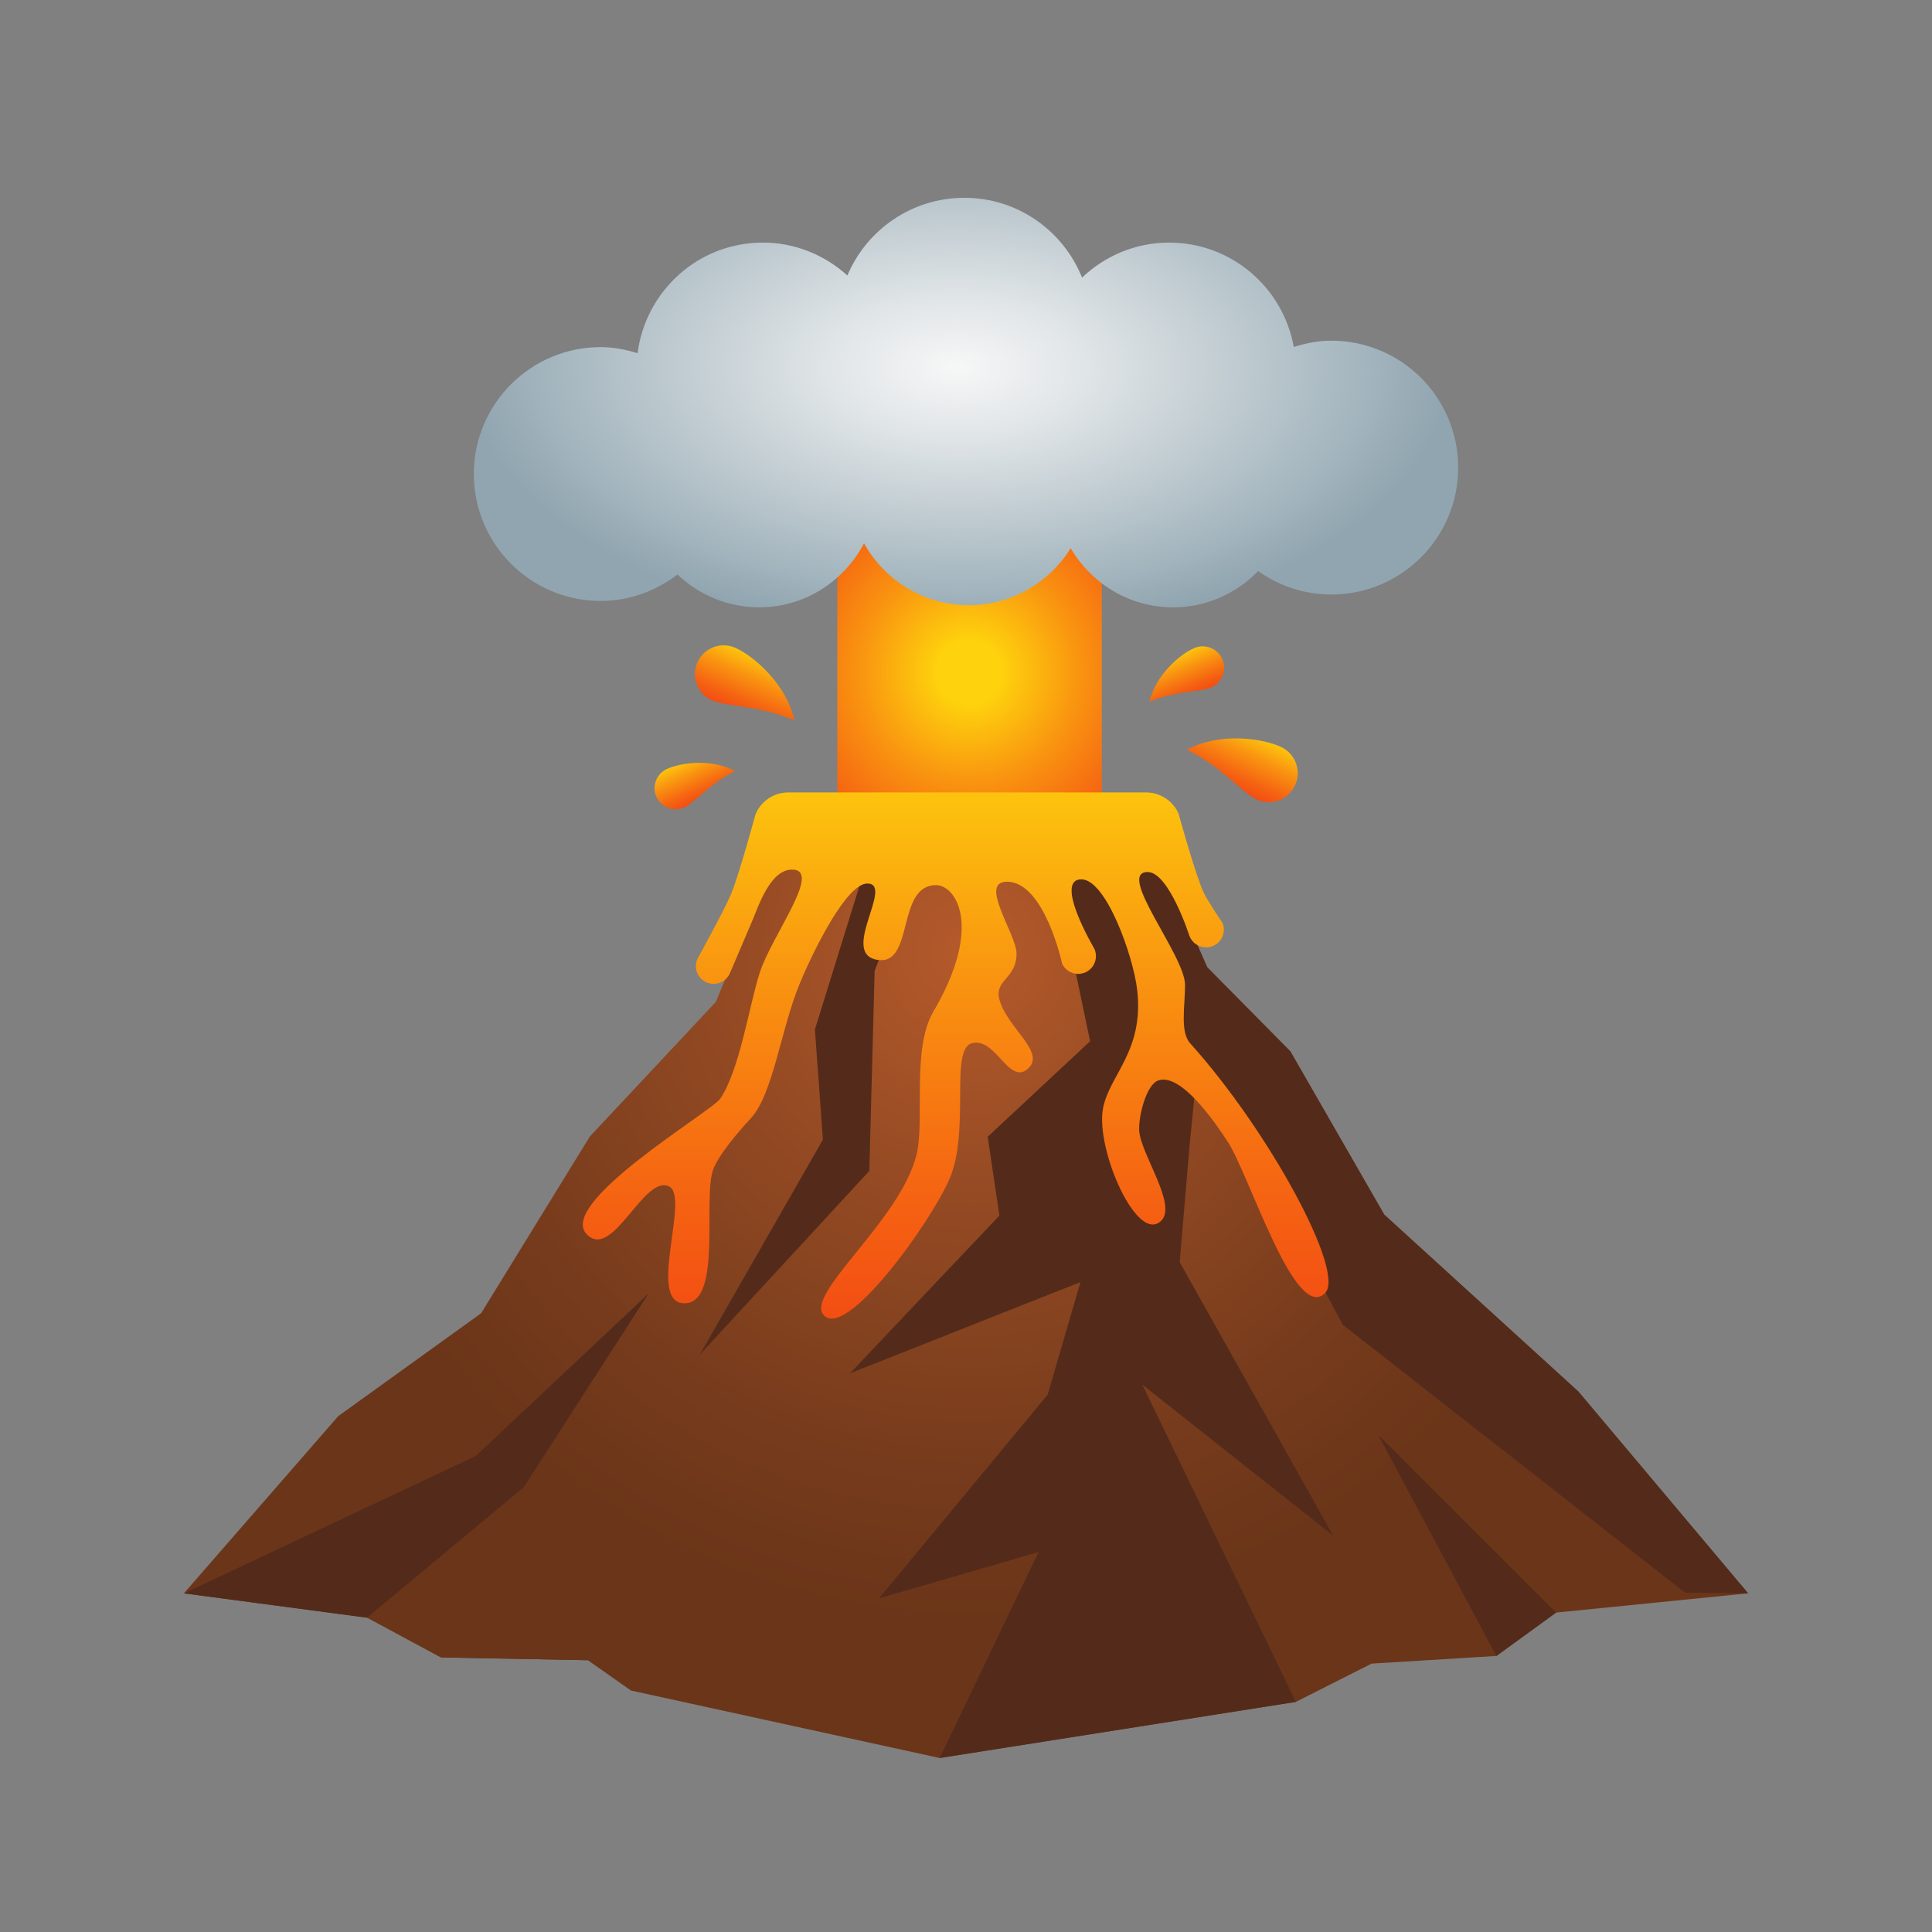 <svg xmlns="http://www.w3.org/2000/svg" viewBox="0 0 48 48"><rect x="0" y="0" width="48" height="48" fill="#808080" stroke="none"/><radialGradient id="eTdHIfgrQ3_Xr1e5YAXs2a" cx="24.088" cy="16.704" r="5.384" gradientUnits="userSpaceOnUse"><stop offset=".147" stop-color="#fed20d"/><stop offset=".514" stop-color="#f99310"/><stop offset=".84" stop-color="#f56212"/><stop offset="1" stop-color="#f34f13"/></radialGradient><rect width="6.571" height="8.373" x="20.803" y="12.517" fill="url(#eTdHIfgrQ3_Xr1e5YAXs2a)"/><radialGradient id="eTdHIfgrQ3_Xr1e5YAXs2b" cx="23.762" cy="9.126" r="12.248" gradientTransform="matrix(1 .009 -.005 .54 .044 3.988)" gradientUnits="userSpaceOnUse"><stop offset="0" stop-color="#f7f7f7"/><stop offset=".274" stop-color="#dfe4e6"/><stop offset=".851" stop-color="#a1b3bc"/><stop offset="1" stop-color="#90a5b0"/></radialGradient><path fill="url(#eTdHIfgrQ3_Xr1e5YAXs2b)" d="M33.075,8.464c-0.326,0-0.635,0.064-0.931,0.156c-0.265-1.473-1.547-2.593-3.097-2.593 c-0.84,0-1.599,0.334-2.164,0.87c-0.465-1.161-1.596-1.983-2.923-1.983c-1.308,0-2.429,0.796-2.907,1.93 c-0.559-0.503-1.29-0.817-2.101-0.817c-1.602,0-2.911,1.2-3.112,2.748c-0.291-0.089-0.595-0.151-0.915-0.151 c-1.741,0-3.153,1.412-3.153,3.153c0,1.741,1.412,3.153,3.153,3.153c0.72,0,1.375-0.251,1.906-0.657 c0.53,0.502,1.241,0.816,2.029,0.816c1.137,0,2.112-0.649,2.606-1.59c0.513,0.913,1.479,1.537,2.601,1.537 c1.072,0,2.005-0.568,2.534-1.415c0.513,0.874,1.453,1.468,2.54,1.468c0.832,0,1.581-0.347,2.118-0.901 c0.514,0.364,1.138,0.583,1.816,0.583c1.741,0,3.153-1.412,3.153-3.153C36.228,9.875,34.816,8.464,33.075,8.464z"/><polygon fill="#542b1a" points="10.951,41.178 16.033,38.154 14.603,41.247"/><radialGradient id="eTdHIfgrQ3_Xr1e5YAXs2c" cx="24.106" cy="24.388" r="16.658" gradientTransform="matrix(1 0 0 1.011 0 -1.024)" gradientUnits="userSpaceOnUse"><stop offset="0" stop-color="#b55a2b"/><stop offset=".368" stop-color="#944a23"/><stop offset=".768" stop-color="#763b1c"/><stop offset=".994" stop-color="#6b3519"/></radialGradient><polygon fill="url(#eTdHIfgrQ3_Xr1e5YAXs2c)" points="4.569,39.586 9.118,40.191 10.951,41.178 14.603,41.247 15.677,42.001 23.346,43.677 32.196,42.283 34.077,41.332 37.177,41.142 38.661,40.064 43.431,39.586 39.213,34.572 34.391,30.178 32.059,26.121 29.993,24.03 28.473,20.572 19.584,20.572 17.782,24.896 14.656,28.234 11.953,32.628 8.403,35.184"/><path fill="#542b1a" d="M37.177,41.142l-2.941-5.501l4.425,4.423L37.177,41.142z M9.118,40.191l3.895-3.24l3.1-4.814 l-4.292,4.036l-7.251,3.414L9.118,40.191z M23.346,43.677l2.455-5.115l-3.965,1.15l4.193-5.062l0.815-2.797l-5.723,2.266 c-0.009,0.003,3.709-3.918,3.709-3.918l-0.291-1.959l2.544-2.372l-0.417-1.999l-1.848-3.418l3.656,0.119l1.519,3.458l-0.441,4.464 l-0.243,2.863l3.815,6.797l-4.743-3.752l3.815,7.881L23.346,43.677z M29.993,24.03l2.067,2.091l2.332,4.056l4.822,4.394 l4.217,5.014l-1.563-0.015l-8.505-6.655l-2.583-4.811l-1.292-1.649L29.993,24.03z M20.445,28.313l-0.199-2.738l1.192-3.837 l-0.278-1.156h1.683l-0.159,1.063l-0.954,2.477l-0.132,4.969l-4.213,4.567L20.445,28.313z"/><linearGradient id="eTdHIfgrQ3_Xr1e5YAXs2d" x1="23.742" x2="23.742" y1="15.777" y2="32.559" gradientUnits="userSpaceOnUse"><stop offset=".147" stop-color="#fed20d"/><stop offset=".514" stop-color="#f99310"/><stop offset=".84" stop-color="#f56212"/><stop offset="1" stop-color="#f34f13"/></linearGradient><path fill="url(#eTdHIfgrQ3_Xr1e5YAXs2d)" d="M29.573,25.925c-0.261-0.289-0.131-0.909-0.131-1.456c0-0.73-1.724-2.804-0.929-2.804 c0.53,0,1.039,1.59,1.039,1.59c0.068,0.175,0.235,0.282,0.412,0.282c0.053,0,0.107-0.009,0.16-0.03 c0.227-0.088,0.34-0.343,0.252-0.571c0,0-0.378-0.558-0.471-0.761c-0.215-0.467-0.623-1.959-0.623-1.959 c-0.141-0.321-0.458-0.528-0.808-0.528h-8.889c-0.357,0-0.678,0.214-0.815,0.544c0,0-0.393,1.453-0.602,1.969 c-0.155,0.382-0.844,1.628-0.844,1.628c-0.096,0.224,0.009,0.484,0.233,0.58c0.056,0.024,0.115,0.035,0.173,0.035 c0.172,0,0.335-0.101,0.406-0.268l0.566-1.328c0.139-0.326,0.432-1.243,0.976-1.243c0.768,0-0.503,1.63-0.805,2.569 c-0.258,0.803-0.501,2.433-0.983,3.128c-0.222,0.32-4.08,2.596-3.308,3.369c0.645,0.645,1.413-1.495,2.039-1.196 c0.531,0.253-0.56,2.896,0.378,2.905c0.97,0.01,0.44-2.671,0.732-3.355c0.146-0.343,0.529-0.813,0.925-1.244 c0.558-0.608,0.745-2.227,1.222-3.366c0.369-0.881,1.166-2.464,1.669-2.464c0.696,0-0.738,1.794,0.291,1.901 c0.872,0.091,0.437-1.861,1.418-1.861c0.49,0,1.179,1.02-0.066,3.14c-0.55,0.936-0.203,2.722-0.424,3.577 c-0.424,1.643-2.782,3.444-2.299,3.968c0.564,0.61,2.643-2.285,3.12-3.378c0.527-1.208,0-3.219,0.556-3.378 c0.592-0.169,0.923,1.063,1.399,0.629c0.449-0.41-0.51-0.997-0.71-1.709c-0.139-0.497,0.424-0.518,0.424-1.146 c0-0.485-0.954-1.788-0.238-1.788c0.934,0,1.37,2.037,1.37,2.037c0.075,0.16,0.234,0.253,0.399,0.253 c0.063,0,0.128-0.014,0.189-0.042c0.22-0.104,0.314-0.368,0.21-0.588c0,0-1.015-1.719-0.319-1.719c0.616,0,1.285,1.906,1.384,2.729 c0.185,1.537-0.694,2.129-0.848,2.968c-0.185,1.01,0.85,3.382,1.449,2.783c0.402-0.402-0.523-1.67-0.55-2.249 c-0.015-0.333,0.17-1.143,0.488-1.239c0.562-0.17,1.392,1.034,1.712,1.526c0.542,0.831,1.673,4.508,2.419,3.762 C33.439,31.606,31.507,28.071,29.573,25.925z"/><linearGradient id="eTdHIfgrQ3_Xr1e5YAXs2e" x1="29.13" x2="29.13" y1="19.188" y2="20.556" gradientTransform="rotate(-23.111 21.323 17.716)" gradientUnits="userSpaceOnUse"><stop offset=".147" stop-color="#fed20d"/><stop offset=".514" stop-color="#f99310"/><stop offset=".84" stop-color="#f56212"/><stop offset="1" stop-color="#f34f13"/></linearGradient><path fill="url(#eTdHIfgrQ3_Xr1e5YAXs2e)" d="M30.371,16.381c0.115,0.27-0.01,0.583-0.281,0.699s-0.894,0.081-1.53,0.353 c0.152-0.669,0.765-1.184,1.112-1.332C29.942,15.985,30.255,16.111,30.371,16.381z"/><linearGradient id="eTdHIfgrQ3_Xr1e5YAXs2f" x1="18.789" x2="18.789" y1="14.451" y2="15.795" gradientTransform="scale(-1 1) rotate(25.371 -8.29 -62.69)" gradientUnits="userSpaceOnUse"><stop offset=".147" stop-color="#fed20d"/><stop offset=".514" stop-color="#f99310"/><stop offset=".84" stop-color="#f56212"/><stop offset="1" stop-color="#f34f13"/></linearGradient><path fill="url(#eTdHIfgrQ3_Xr1e5YAXs2f)" d="M16.313,19.806c0.124,0.261,0.436,0.372,0.697,0.249c0.261-0.124,0.642-0.605,1.256-0.896 c-0.591-0.323-1.37-0.208-1.704-0.05C16.301,19.233,16.189,19.545,16.313,19.806z"/><linearGradient id="eTdHIfgrQ3_Xr1e5YAXs2g" x1="2.103" x2="2.103" y1="21.55" y2="23.398" gradientTransform="rotate(25.371 24.905 84.778)" gradientUnits="userSpaceOnUse"><stop offset=".147" stop-color="#fed20d"/><stop offset=".514" stop-color="#f99310"/><stop offset=".84" stop-color="#f56212"/><stop offset="1" stop-color="#f34f13"/></linearGradient><path fill="url(#eTdHIfgrQ3_Xr1e5YAXs2g)" d="M32.172,19.519c-0.17,0.359-0.599,0.512-0.958,0.342c-0.359-0.17-0.883-0.831-1.727-1.232 c0.813-0.445,1.884-0.287,2.344-0.069C32.19,18.731,32.343,19.16,32.172,19.519z"/><linearGradient id="eTdHIfgrQ3_Xr1e5YAXs2h" x1="10.778" x2="10.778" y1="10.931" y2="12.765" gradientTransform="scale(-1 1) rotate(-23.804 7.828 84.242)" gradientUnits="userSpaceOnUse"><stop offset=".147" stop-color="#fed20d"/><stop offset=".514" stop-color="#f99310"/><stop offset=".84" stop-color="#f56212"/><stop offset="1" stop-color="#f34f13"/></linearGradient><path fill="url(#eTdHIfgrQ3_Xr1e5YAXs2h)" d="M17.325,16.459c-0.159,0.361,0.004,0.782,0.365,0.942c0.361,0.159,1.197,0.124,2.046,0.498 c-0.194-0.899-1.007-1.601-1.469-1.805C17.906,15.935,17.484,16.098,17.325,16.459z"/></svg>